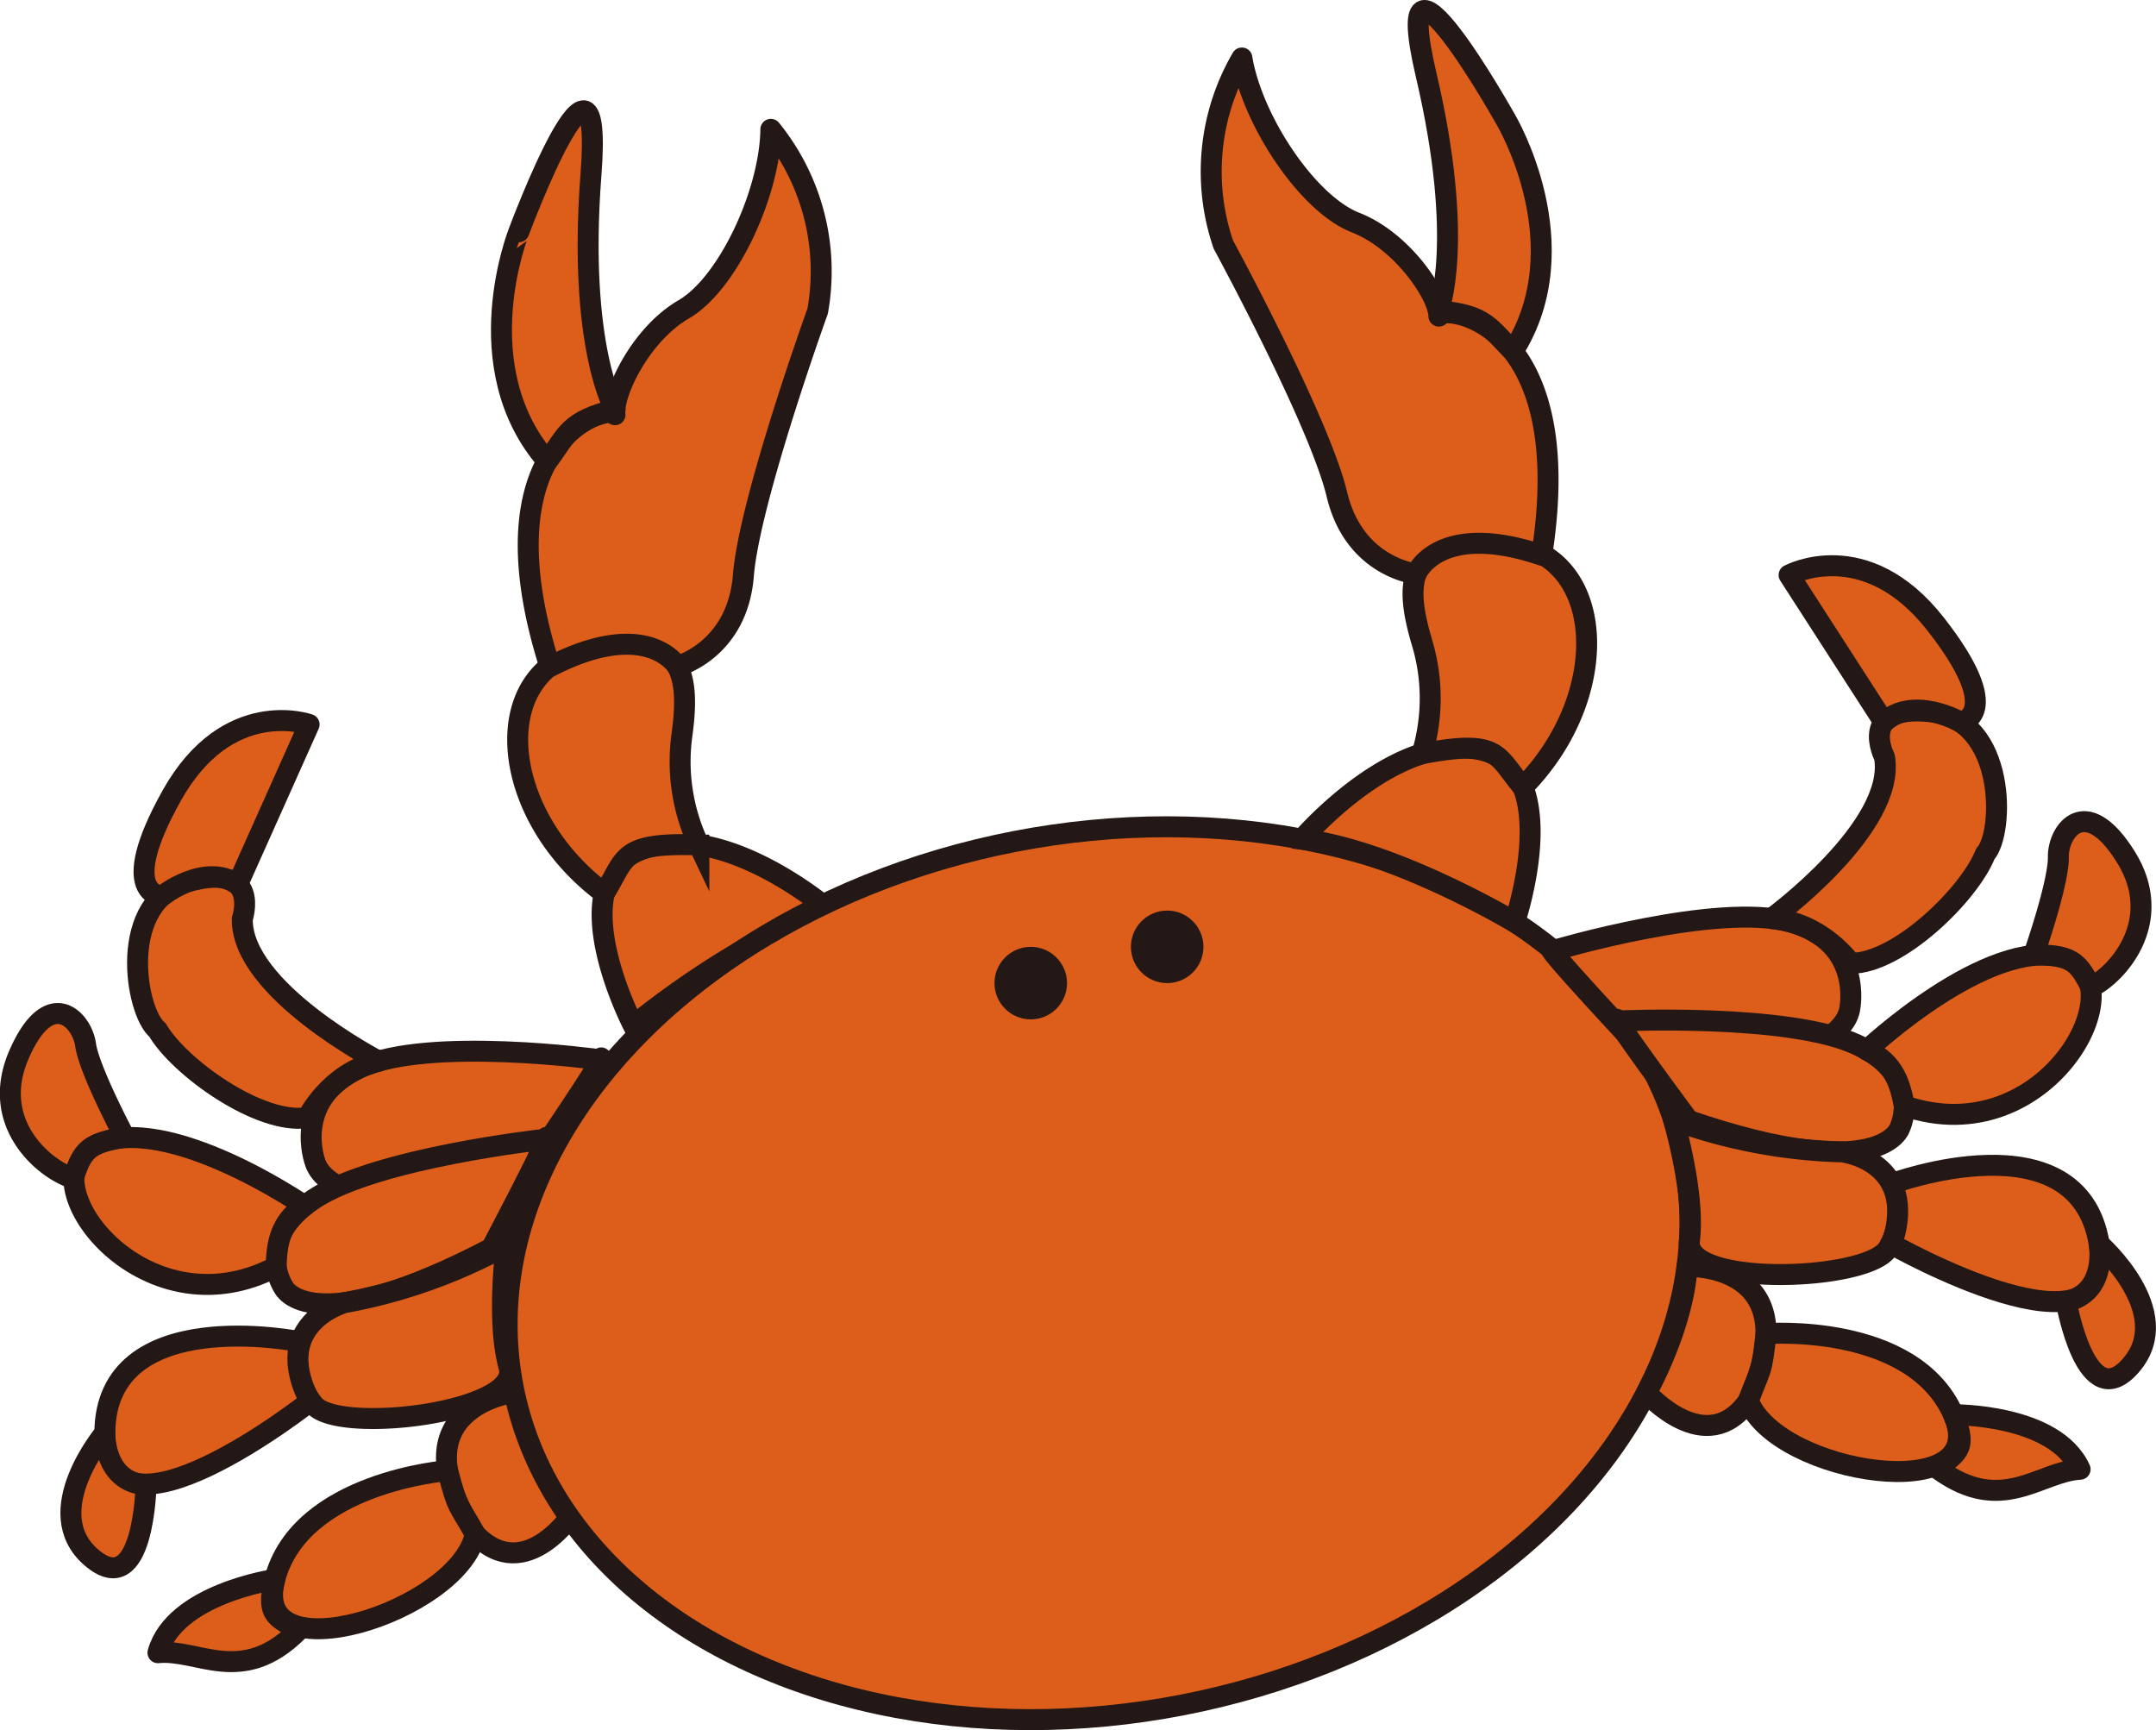 <svg xmlns="http://www.w3.org/2000/svg" viewBox="0 0 308.5 247.59"><defs><style>.cls-1,.cls-2{fill:#dd5e1b;stroke:#231815;stroke-width:3px}.cls-1{stroke-miterlimit:10}.cls-2{stroke-linecap:round;stroke-linejoin:round}.cls-3{fill:#231815}</style></defs><g id="图层_2" data-name="图层 2"><g id="物件"><g id="螃蟹"><g id="蟹"><path class="cls-1" d="M118.83 130.36s-9.24-8-18.84-9.47a15.93 15.93 0 0 0-8.36.73c-11.7 4.63-1 25.12-1 25.12S106 134 118.83 130.36Z"/><path class="cls-1" d="M100 120.89a27.81 27.81 0 0 1-2.43-15.66c1.23-8.92.19-15.64-13.89-12.28s-12.28 23.69 2.79 34.88c3.2-5.14 2.21-7.3 13.53-6.94Z"/><path class="cls-2" d="M96.91 95.34s8.6-2.25 9.46-13S117 44.51 117 44.51a32.27 32.27 0 0 0-6.7-26c-.11 9.07-6.15 22.09-12.46 25.75S87.6 56.51 88 59.34c-.28-1.76-19.83 3.06-9.31 36.05 13.98-7.19 18.22-.05 18.22-.05Z"/><path class="cls-2" d="M88 58.62s-5.33-9-3.44-33.61-10.32 8.15-10.32 8.15S66.5 52.48 78.32 66c2.87-3.83 2.98-5.76 9.68-7.38ZM75.47 167.61c-28.11 8.86-30.38-1.32-30.38-1.32s-3.41-9 6.47-13.52 34.14-1.15 34.14-1.15c2.54-2.62-10.23 15.99-10.23 15.99Z"/><path class="cls-2" d="M70.31 178.61c-26 13.61-29.71 5.63-29.71 5.63s-4.62-6.76 4.33-12.68 33-8.54 33-8.54c2.07-2.77-7.62 15.59-7.62 15.59ZM54.19 151.85s-19.7-10.2-19.52-20.37c0 0 2.77-8.16-7.62-5.37s-7.68 18.73-4.52 21.26C25.62 152.68 37.17 161 44 159.92c0 0 3.14-6.46 10.19-8.07Z"/><path class="cls-2" d="m34 126.54 10.23-22.88s-11.65-4.15-19.66 10.18-1.39 14.38-1.39 14.38 6.1-4.9 10.82-1.68ZM43.58 172.54S24 159.07 13.69 163.76s6.66 27.58 25.82 17.48c.09-2.93.4-6.41 4.07-8.7Z"/><path class="cls-2" d="M17.86 162.73s-5.1-9.57-5.62-13.26S7 141 2.7 150.94s3.85 16.48 7.79 17.66c1.29-3.98 2.13-5.06 7.37-5.87ZM72.44 178.19s-1.45 10.91.4 17.42-24.36 9.67-27.91 5.44-3.85-11.76 4.27-14.64a76.61 76.61 0 0 0 23.24-8.22Z"/><path class="cls-2" d="M43 192s-27.91-5.72-28 13.05 29.38-4.54 29.38-4.54S41.64 196 43 192Z"/><path class="cls-2" d="M20.9 212.47s-.29 16.88-7.84 10.37S15 205.05 15 205.05s-.21 7.01 5.9 7.42ZM73.74 199.19s-17.62 2.05-5.74 20.35c7.27 7.54 14.24-3.36 14.24-3.36s-6.71-8.54-8.5-16.99Z"/><path class="cls-2" d="M64.05 210.43S43 212 39.31 226s26.23 4.67 28.7-6.45c-2.48-4.47-2.43-3.32-3.96-9.12Z"/><path class="cls-2" d="M39.31 226s-14.37 2.06-16.71 10.48c5.82-.57 12 4.85 20-3.1-2.45-2.04-4.76-1.69-3.29-7.38Z"/></g><ellipse class="cls-2" cx="157.18" cy="182.19" rx="85.33" ry="62.93" transform="rotate(-10.97 157.133 182.145)"/><circle class="cls-3" cx="147.49" cy="140.67" r="5.19"/><circle class="cls-3" cx="167.01" cy="135.48" r="5.19"/><path class="cls-1" d="M186.31 120.08s7.92-9.29 17.18-12.24a15.81 15.81 0 0 1 8.37-.55c12.27 2.78 4.87 24.65 4.87 24.65s-17.2-10.26-30.42-11.86Z"/><path class="cls-1" d="M203.49 107.84a27.73 27.73 0 0 0 0-15.85c-2.57-8.62-2.57-15.42 11.85-14.26s15.76 21.54 2.57 34.9c-3.91-4.63-3.3-6.88-14.42-4.79Z"/><path class="cls-2" d="M202.63 82.12s-8.84-.91-11.33-11.36S175.05 35 175.05 35a32.27 32.27 0 0 1 2.65-26.7c1.49 9 9.45 20.89 16.25 23.54s11.94 10.53 11.94 13.39c0-1.78 20.07 0 14.71 34.21-14.87-5.03-17.97 2.68-17.97 2.68Z"/><path class="cls-2" d="M205.81 44.47s3.9-9.69-1.74-33.74 11.44 6.47 11.44 6.47 10.61 17.91 1 33.05c-3.42-3.31-3.82-5.2-10.7-5.78ZM234.86 150.26c29.13 4.46 29.82-5.95 29.82-5.95s2-9.45-8.46-12.37-33.91 4.06-33.91 4.06c-2.92-2.22 12.55 14.26 12.55 14.26Z"/><path class="cls-2" d="M241.64 160.34c27.81 9.48 30.22 1 30.22 1s3.53-7.39-6.22-11.88-33.92-3.38-33.92-3.38c-2.48-2.4 9.92 14.26 9.92 14.26ZM253.48 131.43s17.91-13.09 16.17-23.11c0 0-4-7.64 6.72-6.47s10.45 17.34 7.71 20.32c-2.24 5.72-12.38 15.67-19.25 15.67 0 0-4.13-5.9-11.35-6.41Z"/><path class="cls-2" d="M269.58 103.34 256 82.28s10.89-5.88 21 7.06 3.57 14 3.57 14-6.83-3.91-10.99 0ZM267.13 150.26S284.42 134 295.32 137s-2.36 28.26-22.84 21.22c-.54-2.87-1.38-6.22-5.35-7.96Z"/><path class="cls-2" d="M291 136.63s3.58-10.23 3.53-14 3.94-9.2 9.66 0-1.29 16.87-5 18.63c-1.84-3.69-2.84-4.63-8.19-4.63ZM239.47 160.26s3.11 10.56 2.27 17.27 25.55 5.83 28.41 1.11 2-12.21-6.46-13.82a76.67 76.67 0 0 1-24.22-4.56Z"/><path class="cls-2" d="M270.65 169.38s26.74-9.9 29.72 8.63-29.72 0-29.72 0 1.99-4.83 0-8.63Z"/><path class="cls-2" d="M295.65 186.25s2.86 16.64 9.32 9.05-4.6-17.29-4.6-17.29 1.25 6.9-4.72 8.24ZM241.4 181.21s17.72-.67 8.77 19.23c-6 8.56-14.58-1.15-14.58-1.15s5.33-9.46 5.81-18.08Z"/><path class="cls-2" d="M252.69 190.83s21-1.66 26.83 11.6-25.21 8.63-29.35-2c1.77-4.78 1.89-3.63 2.52-9.6Z"/><path class="cls-2" d="M279.52 202.43s14.51-.16 18.12 7.8c-5.85.33-11.16 6.63-20.28 0 2.14-2.39 4.48-2.39 2.16-7.8Z"/></g></g></g></svg>